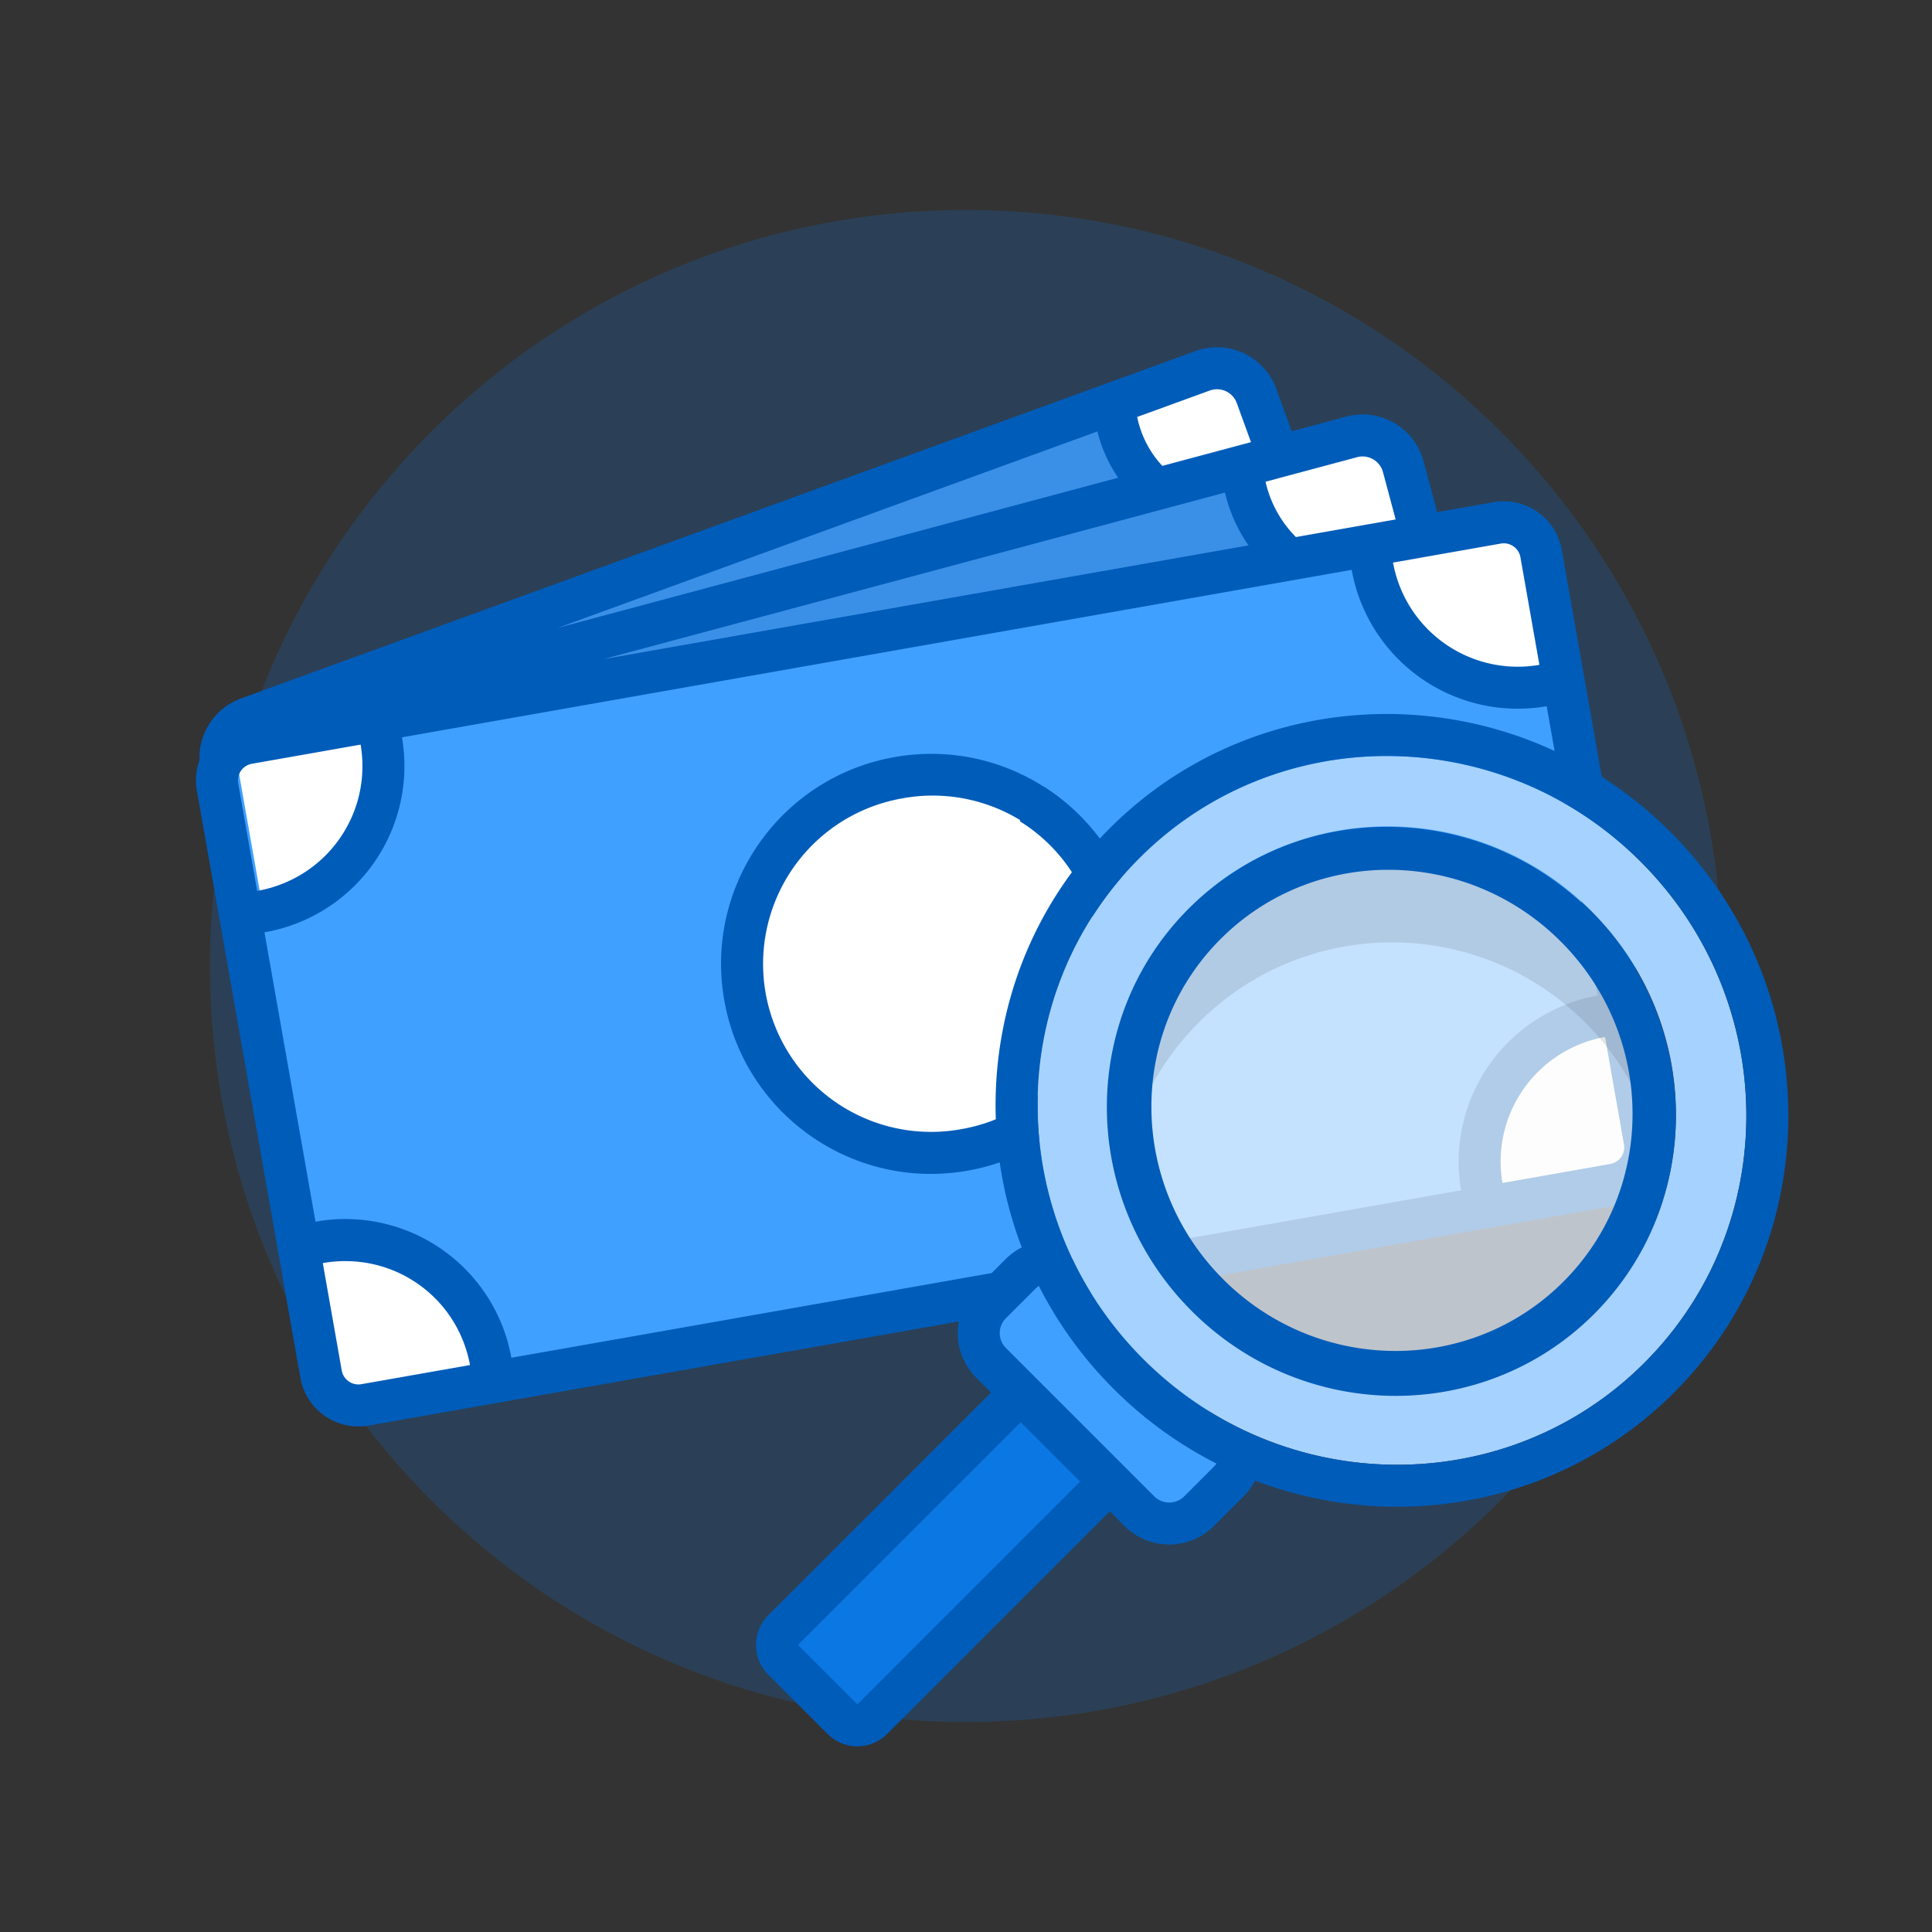 <svg xmlns="http://www.w3.org/2000/svg" width="92" height="92" class="wd-applet wd-applet-fin-accounting" focusable="false" role="presentation" viewBox="0 0 92 92"><rect x="0" y="0" width="92" height="92" fill="#333333" stroke="none"/><g fill="none" fill-rule="evenodd" class="wd-icon-container"><g fill="#0B77E3" fill-opacity=".2" class="animate-flood"><path d="M46 82c19.882 0 36-16.118 36-36S65.882 10 46 10 10 26.118 10 46s16.118 36 36 36z" class="color-400-alpha-20"/></g><path fill="#40A0FF" d="M58.675 23.203l1.314 2.931-31.585 5.608-.21-.367 30.481-8.172zm0-5.227l1.457 3.165-33.797 8.984-.137-.27 32.477-11.88zm13.87 7.496l5.616 30.187L15.987 66.81l-5.083-30.404 61.64-10.935z" class="color-300"/><path fill="#000" d="M58.675 23.203l1.314 2.931-31.585 5.608-.21-.367 30.481-8.172zm0-5.227l1.457 3.165-33.797 8.984-.137-.27 32.477-11.88z" class="color-shadow" opacity=".1"/><path fill="#FFF" d="M60.36 22.561l5.504-1.824s1.068 5.188 1.051 5.125c-5.95 1.681-6.856-2-6.99-2.938-5.415 1.385-6.535-3.21-6.535-3.21l5.201-2.04 1.77 4.887zM12.426 42.755l-1.244-7.053 6.99-1.119s.159 7.13-5.746 8.172zM45.73 53.983c-4.351.767-8.731-2.178-9.499-6.53-.767-4.35 2.24-8.924 6.59-9.69 4.352-.768 8.87 2.28 9.636 6.632.768 4.351-2.376 8.82-6.727 9.588zm-30.737 5.59c5.906-1.04 8.194 5.714 8.194 5.714l-6.95 1.34-1.244-7.053zm61.665-11.03l1.243 7.053-6.99 1.118s-.159-7.13 5.747-8.171zm-2.92-16.23c-5.905 1.041-8.194-5.714-8.194-5.714l6.95-1.34 1.244 7.054z" class="color-100"/><path fill="#005CB9" fill-rule="nonzero" d="M19.141 35.11a8.033 8.033 0 0 1-6.547 9.285l2.43 13.781a8.033 8.033 0 0 1 9.327 6.479l45.225-7.974a8.033 8.033 0 0 1 6.506-9.271l-2.43-13.781a8.033 8.033 0 0 1-9.286-6.493l-45.225 7.975zm-1.97.348l-5.173.912a.804.804 0 0 0-.655.93l.904 5.126c3.321-.595 5.48-3.692 4.925-6.968zm5.21 29.544c-.602-3.264-3.687-5.433-7.01-4.856l.903 5.118a.806.806 0 0 0 .934.65l5.173-.912zm49.164-8.669l5.132-.905a.804.804 0 0 0 .655-.93l-.902-5.118a6.033 6.033 0 0 0-4.885 6.953zm-5.21-29.544a6.033 6.033 0 0 0 6.97 4.87l-.904-5.125a.806.806 0 0 0-.933-.65l-5.132.905zm.125-2.053l-.604-2.254a1.006 1.006 0 0 0-1.226-.713l-4.366 1.17a5.428 5.428 0 0 0 1.447 2.635l4.749-.838zM28.725 31.39l30.726-5.418a7.442 7.442 0 0 1-1.12-2.515L28.726 31.39zM9.499 36.205a3.01 3.01 0 0 1 1.978-2.946l45.445-16.54a3.003 3.003 0 0 1 3.851 1.79l.738 2.025 2.602-.697a3.006 3.006 0 0 1 3.675 2.128l.649 2.423 2.683-.474a2.806 2.806 0 0 1 3.25 2.273l4.932 27.964a2.804 2.804 0 0 1-2.278 3.247l-59.47 10.486a2.806 2.806 0 0 1-3.25-2.272l-4.93-27.964a2.787 2.787 0 0 1 .125-1.443zm50.072-15.15l-.677-1.863a1.003 1.003 0 0 0-1.288-.594l-3.455 1.257a4.844 4.844 0 0 0 1.197 2.33l4.223-1.13zm-33.03 8.85l26.704-7.156a6.85 6.85 0 0 1-.988-2.204l-25.715 9.36zm19.533 25.842c-5.439.96-10.625-2.672-11.584-8.111-.96-5.44 2.672-10.626 8.111-11.585 5.439-.959 10.626 2.673 11.585 8.112.959 5.439-2.673 10.625-8.112 11.584zm-.347-1.97a8 8 0 1 0-2.779-15.756 8 8 0 0 0 2.779 15.757z" class="color-500"/><g class="animate-grow"><path fill="#FFF" d="M48.75 39.005c1.886 1.204 3.307 3.12 3.707 5.39.405 2.293-.277 4.62-1.65 6.42A7.995 7.995 0 0 1 47 44c0-1.89.655-3.626 1.75-4.995z" class="color-100"/><path fill="#005CB9" d="M49.693 37.454a9.974 9.974 0 0 1 4.493 6.709 9.979 9.979 0 0 1-2.204 8.184 10.057 10.057 0 0 1-1.575-1.236 7.984 7.984 0 0 0 1.809-6.6 7.98 7.98 0 0 0-3.654-5.405c.321-.587.7-1.14 1.131-1.652z" class="color-500"/></g><g class="animate-float-rotate-left"><path fill="#0B77E3" d="M48.607 66.725l3.828 3.828L40.829 82.16l-3.83-3.828z" class="color-400"/><path fill="#40A0FF" d="M58.799 68.432a.999.999 0 0 1 0 1.414l-2.414 2.415a1 1 0 0 1-1.414 0L46.9 64.189a.999.999 0 0 1 0-1.414l2.414-2.414a.999.999 0 0 1 1.414 0l8.07 8.07z" class="color-300"/><path fill="#FCFCFC" d="M75.477 43.683c5.077 5.077 5.077 13.308 0 18.385-5.077 5.077-13.308 5.077-18.385 0-5.077-5.077-5.077-13.308 0-18.385 5.077-5.077 13.308-5.077 18.385 0" class="color-screen" opacity=".7"/><path fill="#000" d="M53.526 55.375c-.8-4.102.389-8.515 3.566-11.692 5.077-5.077 13.308-5.077 18.385 0a12.984 12.984 0 0 1 3.566 11.692 12.938 12.938 0 0 0-3.566-6.692c-5.077-5.077-13.308-5.077-18.385 0a12.938 12.938 0 0 0-3.566 6.692" class="color-shadow" opacity=".1"/><path fill="#A6D2FF" d="M56.792 62.367c5.32 5.32 13.883 5.384 19.126.142 5.242-5.243 5.178-13.805-.142-19.126-5.32-5.32-13.883-5.384-19.126-.142-5.242 5.243-5.178 13.806.142 19.126M54.44 64.72c-6.639-6.639-6.718-17.323-.177-23.865 6.541-6.54 17.226-6.462 23.865.177 6.64 6.64 6.718 17.324.177 23.865-6.542 6.541-17.226 6.462-23.865-.177" class="color-200"/><path fill="#005CB9" d="M58.244 60.916c4.507 4.507 11.76 4.56 16.2.12 4.442-4.441 4.388-11.694-.12-16.201-4.506-4.507-11.76-4.561-16.2-.12-4.441 4.44-4.387 11.694.12 16.2zm-1.495 1.513c-5.327-5.327-5.4-13.904-.145-19.16 5.255-5.254 13.832-5.181 19.159.146 5.326 5.326 5.4 13.904.145 19.159-5.255 5.255-13.833 5.182-19.16-.145zm-2.31 2.29c6.64 6.639 17.325 6.719 23.866.177 6.542-6.541 6.462-17.226-.176-23.865-6.64-6.638-17.324-6.718-23.865-.176-6.542 6.54-6.462 17.226.176 23.865zm-5.832 3.006L38 78.33l2.829 2.829 10.606-10.607-2.828-2.828zm.862-6.49a1.01 1.01 0 0 0-.162.132l-1.401 1.4a1.002 1.002 0 0 0-.005 1.424l7.068 7.068a1.012 1.012 0 0 0 1.423-.005l1.4-1.401c.05-.051.095-.105.132-.161a19.218 19.218 0 0 1-4.898-3.558 19.214 19.214 0 0 1-3.557-4.898zm-.814-1.836c-2.563-6.732-1.176-14.588 4.194-19.96 7.328-7.326 19.278-7.237 26.694.178 7.415 7.416 7.504 19.366.177 26.694-5.371 5.37-13.226 6.757-19.957 4.194a3.05 3.05 0 0 1-.556.762l-1.401 1.4a3.01 3.01 0 0 1-4.251.006l-.706-.706-10.606 10.607a2 2 0 0 1-2.83 0l-2.827-2.828a2 2 0 0 1 0-2.83l10.607-10.605-.706-.706a3 3 0 0 1 .005-4.251l1.4-1.401c.23-.23.489-.414.763-.554z" class="color-500"/></g></g></svg>